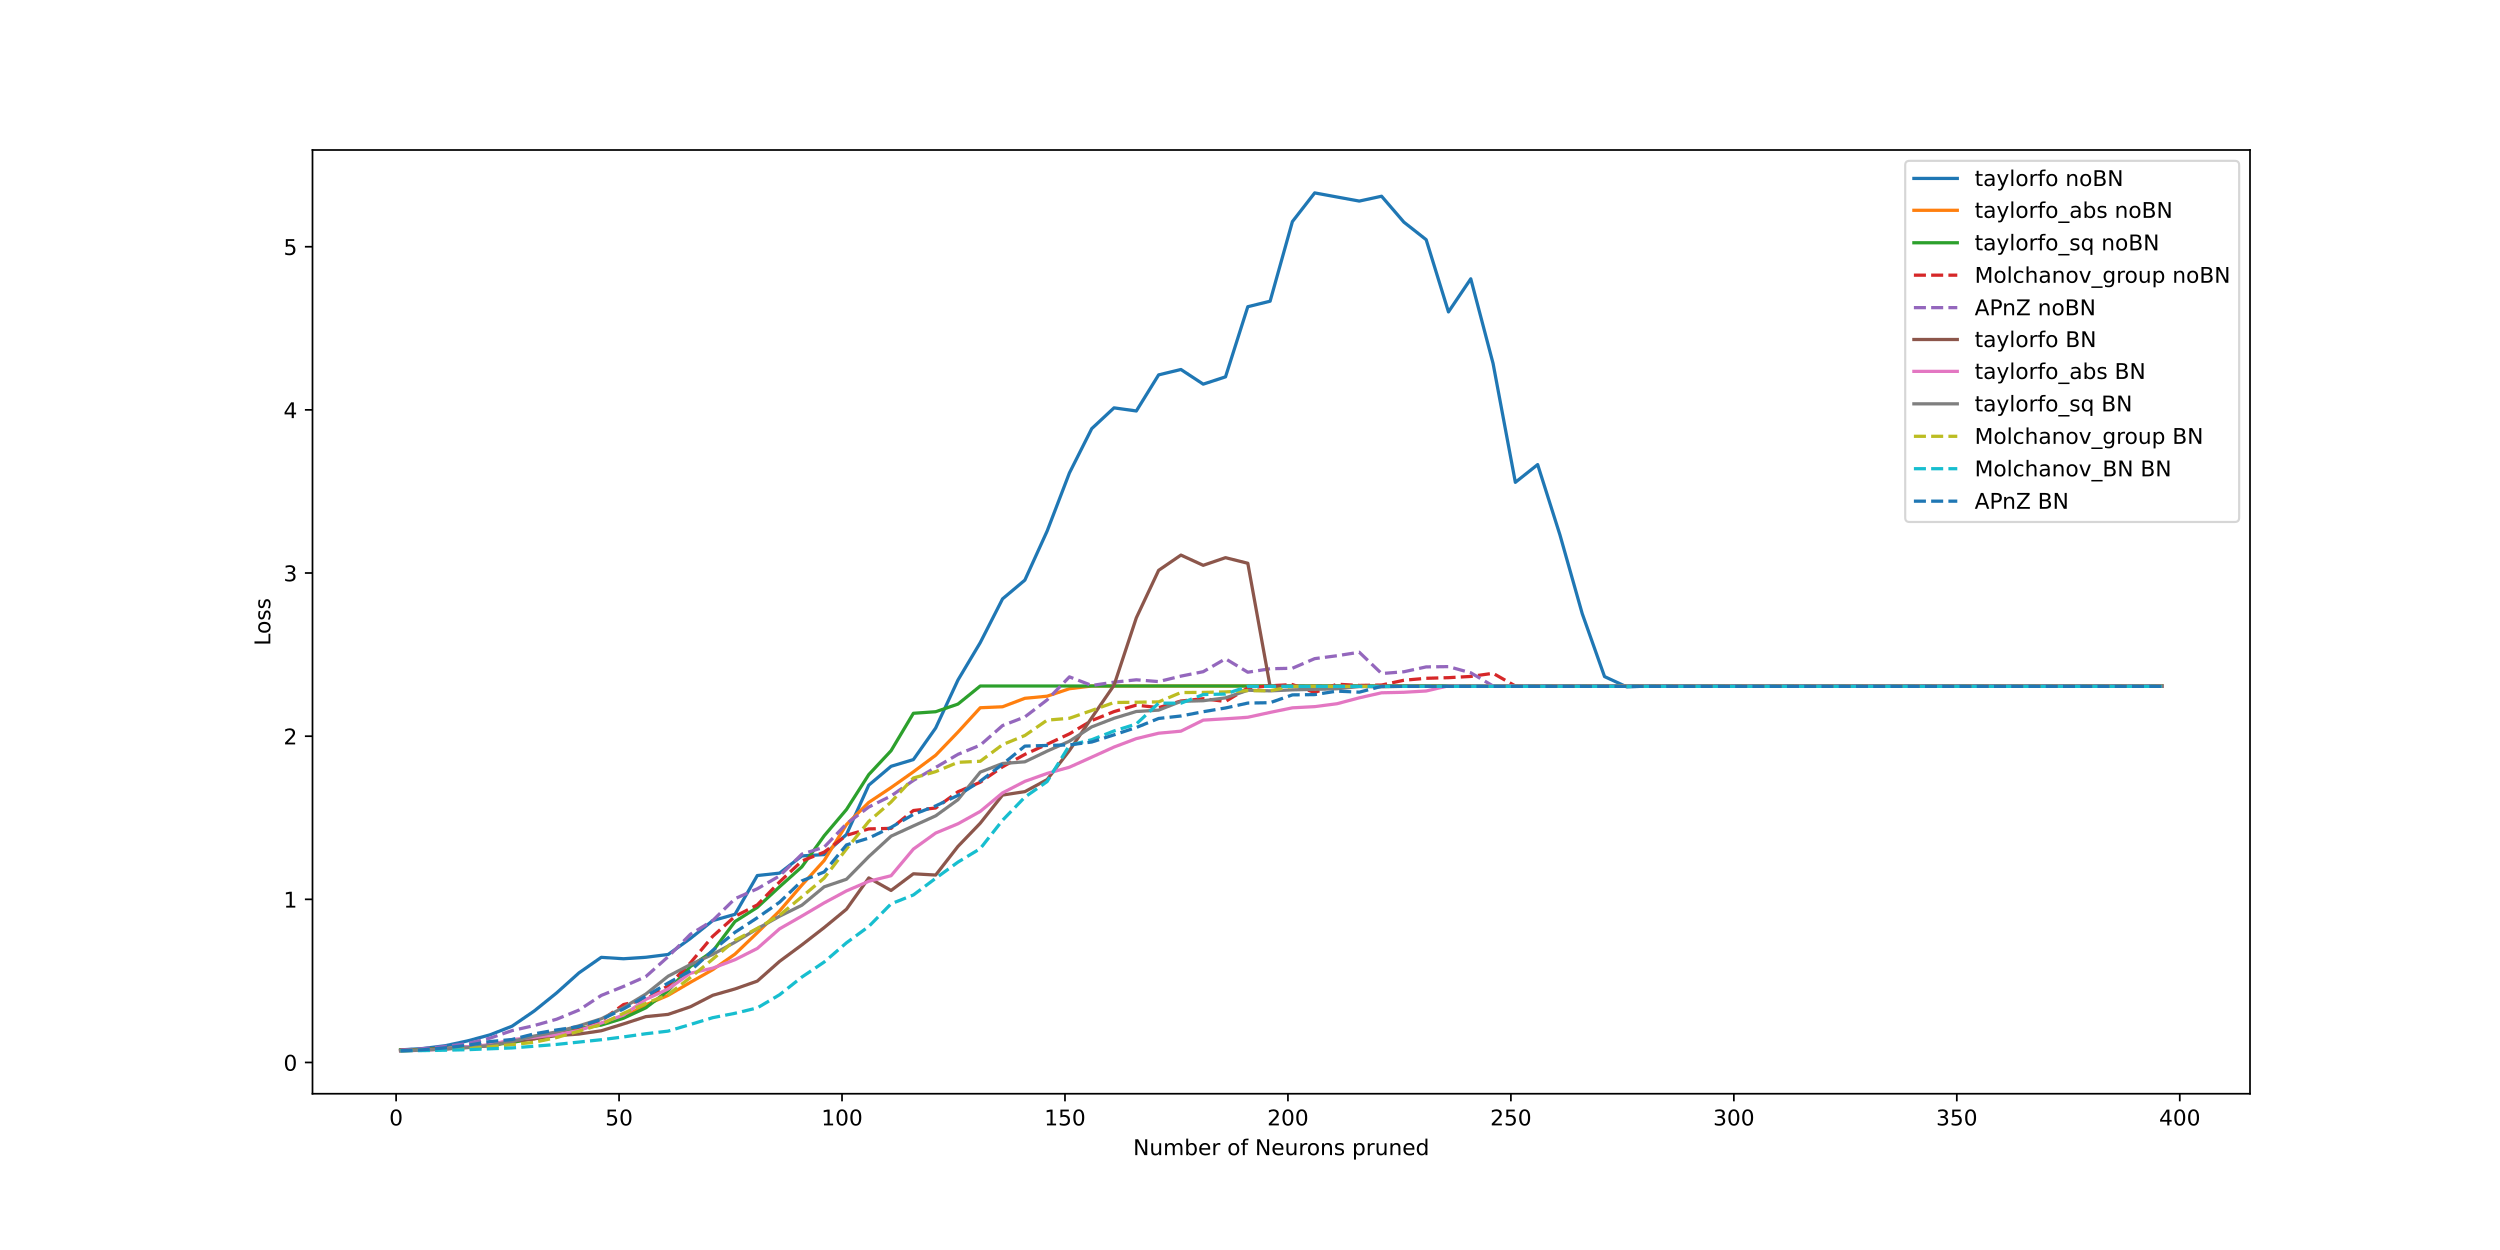 <?xml version="1.0" encoding="utf-8" standalone="no"?>
<!DOCTYPE svg PUBLIC "-//W3C//DTD SVG 1.1//EN"
  "http://www.w3.org/Graphics/SVG/1.1/DTD/svg11.dtd">
<!-- Created with matplotlib (https://matplotlib.org/) -->
<svg height="576pt" version="1.1" viewBox="0 0 1152 576" width="1152pt" xmlns="http://www.w3.org/2000/svg" xmlns:xlink="http://www.w3.org/1999/xlink">
 <defs>
  <style type="text/css">
*{stroke-linecap:butt;stroke-linejoin:round;}
  </style>
 </defs>
 <g id="figure_1">
  <g id="patch_1">
   <path d="M 0 576 
L 1152 576 
L 1152 0 
L 0 0 
z
" style="fill:#ffffff;"/>
  </g>
  <g id="axes_1">
   <g id="patch_2">
    <path d="M 144 504 
L 1036.8 504 
L 1036.8 69.12 
L 144 69.12 
z
" style="fill:#ffffff;"/>
   </g>
   <g id="matplotlib.axis_1">
    <g id="xtick_1">
     <g id="line2d_1">
      <defs>
       <path d="M 0 0 
L 0 3.5 
" id="m7d226bf435" style="stroke:#000000;stroke-width:0.8;"/>
      </defs>
      <g>
       <use style="stroke:#000000;stroke-width:0.8;" x="182.527" xlink:href="#m7d226bf435" y="504"/>
      </g>
     </g>
     <g id="text_1">
      <!-- 0 -->
      <defs>
       <path d="M 31.781 66.406 
Q 24.172 66.406 20.328 58.906 
Q 16.5 51.422 16.5 36.375 
Q 16.5 21.391 20.328 13.891 
Q 24.172 6.391 31.781 6.391 
Q 39.453 6.391 43.281 13.891 
Q 47.125 21.391 47.125 36.375 
Q 47.125 51.422 43.281 58.906 
Q 39.453 66.406 31.781 66.406 
z
M 31.781 74.219 
Q 44.047 74.219 50.516 64.516 
Q 56.984 54.828 56.984 36.375 
Q 56.984 17.969 50.516 8.266 
Q 44.047 -1.422 31.781 -1.422 
Q 19.531 -1.422 13.062 8.266 
Q 6.594 17.969 6.594 36.375 
Q 6.594 54.828 13.062 64.516 
Q 19.531 74.219 31.781 74.219 
z
" id="DejaVuSans-48"/>
      </defs>
      <g transform="translate(179.346 518.598)scale(0.1 -0.1)">
       <use xlink:href="#DejaVuSans-48"/>
      </g>
     </g>
    </g>
    <g id="xtick_2">
     <g id="line2d_2">
      <g>
       <use style="stroke:#000000;stroke-width:0.8;" x="285.266" xlink:href="#m7d226bf435" y="504"/>
      </g>
     </g>
     <g id="text_2">
      <!-- 50 -->
      <defs>
       <path d="M 10.797 72.906 
L 49.516 72.906 
L 49.516 64.594 
L 19.828 64.594 
L 19.828 46.734 
Q 21.969 47.469 24.109 47.828 
Q 26.266 48.188 28.422 48.188 
Q 40.625 48.188 47.75 41.5 
Q 54.891 34.812 54.891 23.391 
Q 54.891 11.625 47.562 5.094 
Q 40.234 -1.422 26.906 -1.422 
Q 22.312 -1.422 17.547 -0.641 
Q 12.797 0.141 7.719 1.703 
L 7.719 11.625 
Q 12.109 9.234 16.797 8.062 
Q 21.484 6.891 26.703 6.891 
Q 35.156 6.891 40.078 11.328 
Q 45.016 15.766 45.016 23.391 
Q 45.016 31 40.078 35.438 
Q 35.156 39.891 26.703 39.891 
Q 22.75 39.891 18.812 39.016 
Q 14.891 38.141 10.797 36.281 
z
" id="DejaVuSans-53"/>
      </defs>
      <g transform="translate(278.903 518.598)scale(0.1 -0.1)">
       <use xlink:href="#DejaVuSans-53"/>
       <use x="63.623" xlink:href="#DejaVuSans-48"/>
      </g>
     </g>
    </g>
    <g id="xtick_3">
     <g id="line2d_3">
      <g>
       <use style="stroke:#000000;stroke-width:0.8;" x="388.005" xlink:href="#m7d226bf435" y="504"/>
      </g>
     </g>
     <g id="text_3">
      <!-- 100 -->
      <defs>
       <path d="M 12.406 8.297 
L 28.516 8.297 
L 28.516 63.922 
L 10.984 60.406 
L 10.984 69.391 
L 28.422 72.906 
L 38.281 72.906 
L 38.281 8.297 
L 54.391 8.297 
L 54.391 0 
L 12.406 0 
z
" id="DejaVuSans-49"/>
      </defs>
      <g transform="translate(378.461 518.598)scale(0.1 -0.1)">
       <use xlink:href="#DejaVuSans-49"/>
       <use x="63.623" xlink:href="#DejaVuSans-48"/>
       <use x="127.246" xlink:href="#DejaVuSans-48"/>
      </g>
     </g>
    </g>
    <g id="xtick_4">
     <g id="line2d_4">
      <g>
       <use style="stroke:#000000;stroke-width:0.8;" x="490.743" xlink:href="#m7d226bf435" y="504"/>
      </g>
     </g>
     <g id="text_4">
      <!-- 150 -->
      <g transform="translate(481.2 518.598)scale(0.1 -0.1)">
       <use xlink:href="#DejaVuSans-49"/>
       <use x="63.623" xlink:href="#DejaVuSans-53"/>
       <use x="127.246" xlink:href="#DejaVuSans-48"/>
      </g>
     </g>
    </g>
    <g id="xtick_5">
     <g id="line2d_5">
      <g>
       <use style="stroke:#000000;stroke-width:0.8;" x="593.482" xlink:href="#m7d226bf435" y="504"/>
      </g>
     </g>
     <g id="text_5">
      <!-- 200 -->
      <defs>
       <path d="M 19.188 8.297 
L 53.609 8.297 
L 53.609 0 
L 7.328 0 
L 7.328 8.297 
Q 12.938 14.109 22.625 23.891 
Q 32.328 33.688 34.812 36.531 
Q 39.547 41.844 41.422 45.531 
Q 43.312 49.219 43.312 52.781 
Q 43.312 58.594 39.234 62.25 
Q 35.156 65.922 28.609 65.922 
Q 23.969 65.922 18.812 64.312 
Q 13.672 62.703 7.812 59.422 
L 7.812 69.391 
Q 13.766 71.781 18.938 73 
Q 24.125 74.219 28.422 74.219 
Q 39.75 74.219 46.484 68.547 
Q 53.219 62.891 53.219 53.422 
Q 53.219 48.922 51.531 44.891 
Q 49.859 40.875 45.406 35.406 
Q 44.188 33.984 37.641 27.219 
Q 31.109 20.453 19.188 8.297 
z
" id="DejaVuSans-50"/>
      </defs>
      <g transform="translate(583.938 518.598)scale(0.1 -0.1)">
       <use xlink:href="#DejaVuSans-50"/>
       <use x="63.623" xlink:href="#DejaVuSans-48"/>
       <use x="127.246" xlink:href="#DejaVuSans-48"/>
      </g>
     </g>
    </g>
    <g id="xtick_6">
     <g id="line2d_6">
      <g>
       <use style="stroke:#000000;stroke-width:0.8;" x="696.221" xlink:href="#m7d226bf435" y="504"/>
      </g>
     </g>
     <g id="text_6">
      <!-- 250 -->
      <g transform="translate(686.677 518.598)scale(0.1 -0.1)">
       <use xlink:href="#DejaVuSans-50"/>
       <use x="63.623" xlink:href="#DejaVuSans-53"/>
       <use x="127.246" xlink:href="#DejaVuSans-48"/>
      </g>
     </g>
    </g>
    <g id="xtick_7">
     <g id="line2d_7">
      <g>
       <use style="stroke:#000000;stroke-width:0.8;" x="798.96" xlink:href="#m7d226bf435" y="504"/>
      </g>
     </g>
     <g id="text_7">
      <!-- 300 -->
      <defs>
       <path d="M 40.578 39.312 
Q 47.656 37.797 51.625 33 
Q 55.609 28.219 55.609 21.188 
Q 55.609 10.406 48.188 4.484 
Q 40.766 -1.422 27.094 -1.422 
Q 22.516 -1.422 17.656 -0.516 
Q 12.797 0.391 7.625 2.203 
L 7.625 11.719 
Q 11.719 9.328 16.594 8.109 
Q 21.484 6.891 26.812 6.891 
Q 36.078 6.891 40.938 10.547 
Q 45.797 14.203 45.797 21.188 
Q 45.797 27.641 41.281 31.266 
Q 36.766 34.906 28.719 34.906 
L 20.219 34.906 
L 20.219 43.016 
L 29.109 43.016 
Q 36.375 43.016 40.234 45.922 
Q 44.094 48.828 44.094 54.297 
Q 44.094 59.906 40.109 62.906 
Q 36.141 65.922 28.719 65.922 
Q 24.656 65.922 20.016 65.031 
Q 15.375 64.156 9.812 62.312 
L 9.812 71.094 
Q 15.438 72.656 20.344 73.438 
Q 25.25 74.219 29.594 74.219 
Q 40.828 74.219 47.359 69.109 
Q 53.906 64.016 53.906 55.328 
Q 53.906 49.266 50.438 45.094 
Q 46.969 40.922 40.578 39.312 
z
" id="DejaVuSans-51"/>
      </defs>
      <g transform="translate(789.416 518.598)scale(0.1 -0.1)">
       <use xlink:href="#DejaVuSans-51"/>
       <use x="63.623" xlink:href="#DejaVuSans-48"/>
       <use x="127.246" xlink:href="#DejaVuSans-48"/>
      </g>
     </g>
    </g>
    <g id="xtick_8">
     <g id="line2d_8">
      <g>
       <use style="stroke:#000000;stroke-width:0.8;" x="901.699" xlink:href="#m7d226bf435" y="504"/>
      </g>
     </g>
     <g id="text_8">
      <!-- 350 -->
      <g transform="translate(892.155 518.598)scale(0.1 -0.1)">
       <use xlink:href="#DejaVuSans-51"/>
       <use x="63.623" xlink:href="#DejaVuSans-53"/>
       <use x="127.246" xlink:href="#DejaVuSans-48"/>
      </g>
     </g>
    </g>
    <g id="xtick_9">
     <g id="line2d_9">
      <g>
       <use style="stroke:#000000;stroke-width:0.8;" x="1004.437" xlink:href="#m7d226bf435" y="504"/>
      </g>
     </g>
     <g id="text_9">
      <!-- 400 -->
      <defs>
       <path d="M 37.797 64.312 
L 12.891 25.391 
L 37.797 25.391 
z
M 35.203 72.906 
L 47.609 72.906 
L 47.609 25.391 
L 58.016 25.391 
L 58.016 17.188 
L 47.609 17.188 
L 47.609 0 
L 37.797 0 
L 37.797 17.188 
L 4.891 17.188 
L 4.891 26.703 
z
" id="DejaVuSans-52"/>
      </defs>
      <g transform="translate(994.894 518.598)scale(0.1 -0.1)">
       <use xlink:href="#DejaVuSans-52"/>
       <use x="63.623" xlink:href="#DejaVuSans-48"/>
       <use x="127.246" xlink:href="#DejaVuSans-48"/>
      </g>
     </g>
    </g>
    <g id="text_10">
     <!-- Number of Neurons pruned -->
     <defs>
      <path d="M 9.812 72.906 
L 23.094 72.906 
L 55.422 11.922 
L 55.422 72.906 
L 64.984 72.906 
L 64.984 0 
L 51.703 0 
L 19.391 60.984 
L 19.391 0 
L 9.812 0 
z
" id="DejaVuSans-78"/>
      <path d="M 8.5 21.578 
L 8.5 54.688 
L 17.484 54.688 
L 17.484 21.922 
Q 17.484 14.156 20.5 10.266 
Q 23.531 6.391 29.594 6.391 
Q 36.859 6.391 41.078 11.031 
Q 45.312 15.672 45.312 23.688 
L 45.312 54.688 
L 54.297 54.688 
L 54.297 0 
L 45.312 0 
L 45.312 8.406 
Q 42.047 3.422 37.719 1 
Q 33.406 -1.422 27.688 -1.422 
Q 18.266 -1.422 13.375 4.438 
Q 8.5 10.297 8.5 21.578 
z
M 31.109 56 
z
" id="DejaVuSans-117"/>
      <path d="M 52 44.188 
Q 55.375 50.25 60.062 53.125 
Q 64.75 56 71.094 56 
Q 79.641 56 84.281 50.016 
Q 88.922 44.047 88.922 33.016 
L 88.922 0 
L 79.891 0 
L 79.891 32.719 
Q 79.891 40.578 77.094 44.375 
Q 74.312 48.188 68.609 48.188 
Q 61.625 48.188 57.562 43.547 
Q 53.516 38.922 53.516 30.906 
L 53.516 0 
L 44.484 0 
L 44.484 32.719 
Q 44.484 40.625 41.703 44.406 
Q 38.922 48.188 33.109 48.188 
Q 26.219 48.188 22.156 43.531 
Q 18.109 38.875 18.109 30.906 
L 18.109 0 
L 9.078 0 
L 9.078 54.688 
L 18.109 54.688 
L 18.109 46.188 
Q 21.188 51.219 25.484 53.609 
Q 29.781 56 35.688 56 
Q 41.656 56 45.828 52.969 
Q 50 49.953 52 44.188 
z
" id="DejaVuSans-109"/>
      <path d="M 48.688 27.297 
Q 48.688 37.203 44.609 42.844 
Q 40.531 48.484 33.406 48.484 
Q 26.266 48.484 22.188 42.844 
Q 18.109 37.203 18.109 27.297 
Q 18.109 17.391 22.188 11.75 
Q 26.266 6.109 33.406 6.109 
Q 40.531 6.109 44.609 11.75 
Q 48.688 17.391 48.688 27.297 
z
M 18.109 46.391 
Q 20.953 51.266 25.266 53.625 
Q 29.594 56 35.594 56 
Q 45.562 56 51.781 48.094 
Q 58.016 40.188 58.016 27.297 
Q 58.016 14.406 51.781 6.484 
Q 45.562 -1.422 35.594 -1.422 
Q 29.594 -1.422 25.266 0.953 
Q 20.953 3.328 18.109 8.203 
L 18.109 0 
L 9.078 0 
L 9.078 75.984 
L 18.109 75.984 
z
" id="DejaVuSans-98"/>
      <path d="M 56.203 29.594 
L 56.203 25.203 
L 14.891 25.203 
Q 15.484 15.922 20.484 11.062 
Q 25.484 6.203 34.422 6.203 
Q 39.594 6.203 44.453 7.469 
Q 49.312 8.734 54.109 11.281 
L 54.109 2.781 
Q 49.266 0.734 44.188 -0.344 
Q 39.109 -1.422 33.891 -1.422 
Q 20.797 -1.422 13.156 6.188 
Q 5.516 13.812 5.516 26.812 
Q 5.516 40.234 12.766 48.109 
Q 20.016 56 32.328 56 
Q 43.359 56 49.781 48.891 
Q 56.203 41.797 56.203 29.594 
z
M 47.219 32.234 
Q 47.125 39.594 43.094 43.984 
Q 39.062 48.391 32.422 48.391 
Q 24.906 48.391 20.391 44.141 
Q 15.875 39.891 15.188 32.172 
z
" id="DejaVuSans-101"/>
      <path d="M 41.109 46.297 
Q 39.594 47.172 37.812 47.578 
Q 36.031 48 33.891 48 
Q 26.266 48 22.188 43.047 
Q 18.109 38.094 18.109 28.812 
L 18.109 0 
L 9.078 0 
L 9.078 54.688 
L 18.109 54.688 
L 18.109 46.188 
Q 20.953 51.172 25.484 53.578 
Q 30.031 56 36.531 56 
Q 37.453 56 38.578 55.875 
Q 39.703 55.766 41.062 55.516 
z
" id="DejaVuSans-114"/>
      <path id="DejaVuSans-32"/>
      <path d="M 30.609 48.391 
Q 23.391 48.391 19.188 42.75 
Q 14.984 37.109 14.984 27.297 
Q 14.984 17.484 19.156 11.844 
Q 23.344 6.203 30.609 6.203 
Q 37.797 6.203 41.984 11.859 
Q 46.188 17.531 46.188 27.297 
Q 46.188 37.016 41.984 42.703 
Q 37.797 48.391 30.609 48.391 
z
M 30.609 56 
Q 42.328 56 49.016 48.375 
Q 55.719 40.766 55.719 27.297 
Q 55.719 13.875 49.016 6.219 
Q 42.328 -1.422 30.609 -1.422 
Q 18.844 -1.422 12.172 6.219 
Q 5.516 13.875 5.516 27.297 
Q 5.516 40.766 12.172 48.375 
Q 18.844 56 30.609 56 
z
" id="DejaVuSans-111"/>
      <path d="M 37.109 75.984 
L 37.109 68.5 
L 28.516 68.5 
Q 23.688 68.5 21.797 66.547 
Q 19.922 64.594 19.922 59.516 
L 19.922 54.688 
L 34.719 54.688 
L 34.719 47.703 
L 19.922 47.703 
L 19.922 0 
L 10.891 0 
L 10.891 47.703 
L 2.297 47.703 
L 2.297 54.688 
L 10.891 54.688 
L 10.891 58.5 
Q 10.891 67.625 15.141 71.797 
Q 19.391 75.984 28.609 75.984 
z
" id="DejaVuSans-102"/>
      <path d="M 54.891 33.016 
L 54.891 0 
L 45.906 0 
L 45.906 32.719 
Q 45.906 40.484 42.875 44.328 
Q 39.844 48.188 33.797 48.188 
Q 26.516 48.188 22.312 43.547 
Q 18.109 38.922 18.109 30.906 
L 18.109 0 
L 9.078 0 
L 9.078 54.688 
L 18.109 54.688 
L 18.109 46.188 
Q 21.344 51.125 25.703 53.562 
Q 30.078 56 35.797 56 
Q 45.219 56 50.047 50.172 
Q 54.891 44.344 54.891 33.016 
z
" id="DejaVuSans-110"/>
      <path d="M 44.281 53.078 
L 44.281 44.578 
Q 40.484 46.531 36.375 47.5 
Q 32.281 48.484 27.875 48.484 
Q 21.188 48.484 17.844 46.438 
Q 14.5 44.391 14.5 40.281 
Q 14.5 37.156 16.891 35.375 
Q 19.281 33.594 26.516 31.984 
L 29.594 31.297 
Q 39.156 29.25 43.188 25.516 
Q 47.219 21.781 47.219 15.094 
Q 47.219 7.469 41.188 3.016 
Q 35.156 -1.422 24.609 -1.422 
Q 20.219 -1.422 15.453 -0.562 
Q 10.688 0.297 5.422 2 
L 5.422 11.281 
Q 10.406 8.688 15.234 7.391 
Q 20.062 6.109 24.812 6.109 
Q 31.156 6.109 34.562 8.281 
Q 37.984 10.453 37.984 14.406 
Q 37.984 18.062 35.516 20.016 
Q 33.062 21.969 24.703 23.781 
L 21.578 24.516 
Q 13.234 26.266 9.516 29.906 
Q 5.812 33.547 5.812 39.891 
Q 5.812 47.609 11.281 51.797 
Q 16.75 56 26.812 56 
Q 31.781 56 36.172 55.266 
Q 40.578 54.547 44.281 53.078 
z
" id="DejaVuSans-115"/>
      <path d="M 18.109 8.203 
L 18.109 -20.797 
L 9.078 -20.797 
L 9.078 54.688 
L 18.109 54.688 
L 18.109 46.391 
Q 20.953 51.266 25.266 53.625 
Q 29.594 56 35.594 56 
Q 45.562 56 51.781 48.094 
Q 58.016 40.188 58.016 27.297 
Q 58.016 14.406 51.781 6.484 
Q 45.562 -1.422 35.594 -1.422 
Q 29.594 -1.422 25.266 0.953 
Q 20.953 3.328 18.109 8.203 
z
M 48.688 27.297 
Q 48.688 37.203 44.609 42.844 
Q 40.531 48.484 33.406 48.484 
Q 26.266 48.484 22.188 42.844 
Q 18.109 37.203 18.109 27.297 
Q 18.109 17.391 22.188 11.75 
Q 26.266 6.109 33.406 6.109 
Q 40.531 6.109 44.609 11.75 
Q 48.688 17.391 48.688 27.297 
z
" id="DejaVuSans-112"/>
      <path d="M 45.406 46.391 
L 45.406 75.984 
L 54.391 75.984 
L 54.391 0 
L 45.406 0 
L 45.406 8.203 
Q 42.578 3.328 38.25 0.953 
Q 33.938 -1.422 27.875 -1.422 
Q 17.969 -1.422 11.734 6.484 
Q 5.516 14.406 5.516 27.297 
Q 5.516 40.188 11.734 48.094 
Q 17.969 56 27.875 56 
Q 33.938 56 38.25 53.625 
Q 42.578 51.266 45.406 46.391 
z
M 14.797 27.297 
Q 14.797 17.391 18.875 11.75 
Q 22.953 6.109 30.078 6.109 
Q 37.203 6.109 41.297 11.75 
Q 45.406 17.391 45.406 27.297 
Q 45.406 37.203 41.297 42.844 
Q 37.203 48.484 30.078 48.484 
Q 22.953 48.484 18.875 42.844 
Q 14.797 37.203 14.797 27.297 
z
" id="DejaVuSans-100"/>
     </defs>
     <g transform="translate(522.148 532.277)scale(0.1 -0.1)">
      <use xlink:href="#DejaVuSans-78"/>
      <use x="74.805" xlink:href="#DejaVuSans-117"/>
      <use x="138.184" xlink:href="#DejaVuSans-109"/>
      <use x="235.596" xlink:href="#DejaVuSans-98"/>
      <use x="299.072" xlink:href="#DejaVuSans-101"/>
      <use x="360.596" xlink:href="#DejaVuSans-114"/>
      <use x="401.709" xlink:href="#DejaVuSans-32"/>
      <use x="433.496" xlink:href="#DejaVuSans-111"/>
      <use x="494.678" xlink:href="#DejaVuSans-102"/>
      <use x="529.883" xlink:href="#DejaVuSans-32"/>
      <use x="561.67" xlink:href="#DejaVuSans-78"/>
      <use x="636.475" xlink:href="#DejaVuSans-101"/>
      <use x="697.998" xlink:href="#DejaVuSans-117"/>
      <use x="761.377" xlink:href="#DejaVuSans-114"/>
      <use x="800.24" xlink:href="#DejaVuSans-111"/>
      <use x="861.422" xlink:href="#DejaVuSans-110"/>
      <use x="924.801" xlink:href="#DejaVuSans-115"/>
      <use x="976.9" xlink:href="#DejaVuSans-32"/>
      <use x="1008.688" xlink:href="#DejaVuSans-112"/>
      <use x="1072.164" xlink:href="#DejaVuSans-114"/>
      <use x="1113.277" xlink:href="#DejaVuSans-117"/>
      <use x="1176.656" xlink:href="#DejaVuSans-110"/>
      <use x="1240.035" xlink:href="#DejaVuSans-101"/>
      <use x="1301.559" xlink:href="#DejaVuSans-100"/>
     </g>
    </g>
   </g>
   <g id="matplotlib.axis_2">
    <g id="ytick_1">
     <g id="line2d_10">
      <defs>
       <path d="M 0 0 
L -3.5 0 
" id="m22651c3fd7" style="stroke:#000000;stroke-width:0.8;"/>
      </defs>
      <g>
       <use style="stroke:#000000;stroke-width:0.8;" x="144" xlink:href="#m22651c3fd7" y="489.591"/>
      </g>
     </g>
     <g id="text_11">
      <!-- 0 -->
      <g transform="translate(130.637 493.39)scale(0.1 -0.1)">
       <use xlink:href="#DejaVuSans-48"/>
      </g>
     </g>
    </g>
    <g id="ytick_2">
     <g id="line2d_11">
      <g>
       <use style="stroke:#000000;stroke-width:0.8;" x="144" xlink:href="#m22651c3fd7" y="414.411"/>
      </g>
     </g>
     <g id="text_12">
      <!-- 1 -->
      <g transform="translate(130.637 418.211)scale(0.1 -0.1)">
       <use xlink:href="#DejaVuSans-49"/>
      </g>
     </g>
    </g>
    <g id="ytick_3">
     <g id="line2d_12">
      <g>
       <use style="stroke:#000000;stroke-width:0.8;" x="144" xlink:href="#m22651c3fd7" y="339.231"/>
      </g>
     </g>
     <g id="text_13">
      <!-- 2 -->
      <g transform="translate(130.637 343.031)scale(0.1 -0.1)">
       <use xlink:href="#DejaVuSans-50"/>
      </g>
     </g>
    </g>
    <g id="ytick_4">
     <g id="line2d_13">
      <g>
       <use style="stroke:#000000;stroke-width:0.8;" x="144" xlink:href="#m22651c3fd7" y="264.052"/>
      </g>
     </g>
     <g id="text_14">
      <!-- 3 -->
      <g transform="translate(130.637 267.851)scale(0.1 -0.1)">
       <use xlink:href="#DejaVuSans-51"/>
      </g>
     </g>
    </g>
    <g id="ytick_5">
     <g id="line2d_14">
      <g>
       <use style="stroke:#000000;stroke-width:0.8;" x="144" xlink:href="#m22651c3fd7" y="188.872"/>
      </g>
     </g>
     <g id="text_15">
      <!-- 4 -->
      <g transform="translate(130.637 192.671)scale(0.1 -0.1)">
       <use xlink:href="#DejaVuSans-52"/>
      </g>
     </g>
    </g>
    <g id="ytick_6">
     <g id="line2d_15">
      <g>
       <use style="stroke:#000000;stroke-width:0.8;" x="144" xlink:href="#m22651c3fd7" y="113.692"/>
      </g>
     </g>
     <g id="text_16">
      <!-- 5 -->
      <g transform="translate(130.637 117.491)scale(0.1 -0.1)">
       <use xlink:href="#DejaVuSans-53"/>
      </g>
     </g>
    </g>
    <g id="text_17">
     <!-- Loss -->
     <defs>
      <path d="M 9.812 72.906 
L 19.672 72.906 
L 19.672 8.297 
L 55.172 8.297 
L 55.172 0 
L 9.812 0 
z
" id="DejaVuSans-76"/>
     </defs>
     <g transform="translate(124.558 297.527)rotate(-90)scale(0.1 -0.1)">
      <use xlink:href="#DejaVuSans-76"/>
      <use x="53.963" xlink:href="#DejaVuSans-111"/>
      <use x="115.145" xlink:href="#DejaVuSans-115"/>
      <use x="167.244" xlink:href="#DejaVuSans-115"/>
     </g>
    </g>
   </g>
   <g id="line2d_16">
    <path clip-path="url(#pca5cebe38b)" d="M 184.582 483.788 
L 194.856 483.163 
L 205.13 481.865 
L 215.403 479.653 
L 225.677 476.888 
L 235.951 472.869 
L 246.225 465.819 
L 256.499 457.528 
L 266.773 448.31 
L 277.047 441.145 
L 287.321 441.791 
L 297.594 441.113 
L 307.868 439.829 
L 318.142 432.445 
L 328.416 424.223 
L 338.69 421.307 
L 348.964 403.45 
L 359.238 402.329 
L 369.512 394.403 
L 379.786 393.798 
L 390.059 384.518 
L 400.333 361.792 
L 410.607 353.112 
L 420.881 350.021 
L 431.155 335.467 
L 441.429 313.354 
L 451.703 296.12 
L 461.977 275.957 
L 472.25 267.317 
L 482.524 244.698 
L 492.798 217.925 
L 503.072 197.51 
L 513.346 187.939 
L 523.62 189.376 
L 533.894 172.743 
L 544.168 170.263 
L 554.441 177.016 
L 564.715 173.647 
L 574.989 141.331 
L 585.263 138.793 
L 595.537 102.108 
L 605.811 88.887 
L 616.085 90.778 
L 626.359 92.656 
L 636.632 90.421 
L 646.906 102.363 
L 657.18 110.452 
L 667.454 143.722 
L 677.728 128.483 
L 688.002 167.459 
L 698.276 222.253 
L 708.55 214.082 
L 718.823 246.486 
L 729.097 282.79 
L 739.371 311.766 
L 749.645 316.533 
L 759.919 316.107 
L 770.193 316.107 
L 780.467 316.107 
L 790.741 316.107 
L 801.014 316.107 
L 811.288 316.107 
L 821.562 316.107 
L 831.836 316.107 
L 842.11 316.107 
L 852.384 316.107 
L 862.658 316.107 
L 872.932 316.107 
L 883.206 316.107 
L 893.479 316.107 
L 903.753 316.107 
L 914.027 316.107 
L 924.301 316.107 
L 934.575 316.107 
L 944.849 316.107 
L 955.123 316.107 
L 965.397 316.107 
L 975.67 316.107 
L 985.944 316.107 
L 996.218 316.107 
" style="fill:none;stroke:#1f77b4;stroke-linecap:square;stroke-width:1.5;"/>
   </g>
   <g id="line2d_17">
    <path clip-path="url(#pca5cebe38b)" d="M 184.582 483.924 
L 194.856 483.67 
L 205.13 483.304 
L 215.403 482.587 
L 225.677 481.746 
L 235.951 480.002 
L 246.225 478.67 
L 256.499 475.749 
L 266.773 474.349 
L 277.047 471.512 
L 287.321 468.684 
L 297.594 463.008 
L 307.868 458.661 
L 318.142 452.644 
L 328.416 446.832 
L 338.69 439.652 
L 348.964 429.799 
L 359.238 419.73 
L 369.512 407.84 
L 379.786 396.513 
L 390.059 379.946 
L 400.333 369.74 
L 410.607 362.916 
L 420.881 355.654 
L 431.155 348.018 
L 441.429 337.345 
L 451.703 326.131 
L 461.977 325.68 
L 472.25 321.778 
L 482.524 320.806 
L 492.798 317.361 
L 503.072 316.107 
L 513.346 316.107 
L 523.62 316.107 
L 533.894 316.107 
L 544.168 316.107 
L 554.441 316.107 
L 564.715 316.107 
L 574.989 316.107 
L 585.263 316.107 
L 595.537 316.107 
L 605.811 316.107 
L 616.085 316.107 
L 626.359 316.107 
L 636.632 316.107 
L 646.906 316.107 
L 657.18 316.107 
L 667.454 316.107 
L 677.728 316.107 
L 688.002 316.107 
L 698.276 316.107 
L 708.55 316.107 
L 718.823 316.107 
L 729.097 316.107 
L 739.371 316.107 
L 749.645 316.107 
L 759.919 316.107 
L 770.193 316.107 
L 780.467 316.107 
L 790.741 316.107 
L 801.014 316.107 
L 811.288 316.107 
L 821.562 316.107 
L 831.836 316.107 
L 842.11 316.107 
L 852.384 316.107 
L 862.658 316.107 
L 872.932 316.107 
L 883.206 316.107 
L 893.479 316.107 
L 903.753 316.107 
L 914.027 316.107 
L 924.301 316.107 
L 934.575 316.107 
L 944.849 316.107 
L 955.123 316.107 
L 965.397 316.107 
L 975.67 316.107 
L 985.944 316.107 
L 996.218 316.107 
" style="fill:none;stroke:#ff7f0e;stroke-linecap:square;stroke-width:1.5;"/>
   </g>
   <g id="line2d_18">
    <path clip-path="url(#pca5cebe38b)" d="M 184.582 483.884 
L 194.856 483.623 
L 205.13 483.219 
L 215.403 482.524 
L 225.677 481.592 
L 235.951 480.42 
L 246.225 478.3 
L 256.499 476.828 
L 266.773 473.987 
L 277.047 472.367 
L 287.321 469.193 
L 297.594 464.394 
L 307.868 456.518 
L 318.142 445.35 
L 328.416 438.369 
L 338.69 424.642 
L 348.964 418.115 
L 359.238 408.617 
L 369.512 399.424 
L 379.786 385.131 
L 390.059 373.02 
L 400.333 356.929 
L 410.607 345.923 
L 420.881 328.683 
L 431.155 327.96 
L 441.429 324.434 
L 451.703 316.107 
L 461.977 316.107 
L 472.25 316.107 
L 482.524 316.107 
L 492.798 316.107 
L 503.072 316.107 
L 513.346 316.107 
L 523.62 316.107 
L 533.894 316.107 
L 544.168 316.107 
L 554.441 316.107 
L 564.715 316.107 
L 574.989 316.107 
L 585.263 316.107 
L 595.537 316.107 
L 605.811 316.107 
L 616.085 316.107 
L 626.359 316.107 
L 636.632 316.107 
L 646.906 316.107 
L 657.18 316.107 
L 667.454 316.107 
L 677.728 316.107 
L 688.002 316.107 
L 698.276 316.107 
L 708.55 316.107 
L 718.823 316.107 
L 729.097 316.107 
L 739.371 316.107 
L 749.645 316.107 
L 759.919 316.107 
L 770.193 316.107 
L 780.467 316.107 
L 790.741 316.107 
L 801.014 316.107 
L 811.288 316.107 
L 821.562 316.107 
L 831.836 316.107 
L 842.11 316.107 
L 852.384 316.107 
L 862.658 316.107 
L 872.932 316.107 
L 883.206 316.107 
L 893.479 316.107 
L 903.753 316.107 
L 914.027 316.107 
L 924.301 316.107 
L 934.575 316.107 
L 944.849 316.107 
L 955.123 316.107 
L 965.397 316.107 
L 975.67 316.107 
L 985.944 316.107 
L 996.218 316.107 
" style="fill:none;stroke:#2ca02c;stroke-linecap:square;stroke-width:1.5;"/>
   </g>
   <g id="line2d_19">
    <path clip-path="url(#pca5cebe38b)" d="M 184.582 483.924 
L 194.856 483.568 
L 205.13 482.976 
L 215.403 482.143 
L 225.677 480.958 
L 235.951 479.568 
L 246.225 478.789 
L 256.499 476.774 
L 266.773 474.569 
L 277.047 470.326 
L 287.321 462.892 
L 297.594 460.525 
L 307.868 454.227 
L 318.142 443.677 
L 328.416 431.459 
L 338.69 422.25 
L 348.964 416.974 
L 359.238 406.378 
L 369.512 396.738 
L 379.786 392.655 
L 390.059 384.895 
L 400.333 381.957 
L 410.607 381.711 
L 420.881 373.491 
L 431.155 372.321 
L 441.429 364.847 
L 451.703 360.446 
L 461.977 353.336 
L 472.25 347.623 
L 482.524 342.936 
L 492.798 338.156 
L 503.072 332.028 
L 513.346 327.9 
L 523.62 324.922 
L 533.894 326.08 
L 544.168 323.035 
L 554.441 321.959 
L 564.715 323.236 
L 574.989 317.025 
L 585.263 316.017 
L 595.537 315.436 
L 605.811 319.117 
L 616.085 315.28 
L 626.359 315.845 
L 636.632 315.668 
L 646.906 313.46 
L 657.18 312.557 
L 667.454 312.271 
L 677.728 311.705 
L 688.002 310.253 
L 698.276 316.107 
L 708.55 316.107 
L 718.823 316.107 
L 729.097 316.107 
L 739.371 316.107 
L 749.645 316.107 
L 759.919 316.107 
L 770.193 316.107 
L 780.467 316.107 
L 790.741 316.107 
L 801.014 316.107 
L 811.288 316.107 
L 821.562 316.107 
L 831.836 316.107 
L 842.11 316.107 
L 852.384 316.107 
L 862.658 316.107 
L 872.932 316.107 
L 883.206 316.107 
L 893.479 316.107 
L 903.753 316.107 
L 914.027 316.107 
L 924.301 316.107 
L 934.575 316.107 
L 944.849 316.107 
L 955.123 316.107 
L 965.397 316.107 
L 975.67 316.107 
L 985.944 316.107 
L 996.218 316.107 
" style="fill:none;stroke:#d62728;stroke-dasharray:5.55,2.4;stroke-dashoffset:0;stroke-width:1.5;"/>
   </g>
   <g id="line2d_20">
    <path clip-path="url(#pca5cebe38b)" d="M 184.582 483.895 
L 194.856 483.224 
L 205.13 482.215 
L 215.403 480.899 
L 225.677 478.408 
L 235.951 474.909 
L 246.225 472.559 
L 256.499 469.66 
L 266.773 465.437 
L 277.047 458.698 
L 287.321 454.553 
L 297.594 450.009 
L 307.868 440.851 
L 318.142 430.515 
L 328.416 424.19 
L 338.69 414.097 
L 348.964 409.556 
L 359.238 403.618 
L 369.512 393.58 
L 379.786 390.351 
L 390.059 379.594 
L 400.333 371.876 
L 410.607 366.769 
L 420.881 359.624 
L 431.155 353.63 
L 441.429 347.598 
L 451.703 343.359 
L 461.977 334.341 
L 472.25 330.37 
L 482.524 322.5 
L 492.798 311.9 
L 503.072 315.858 
L 513.346 314.344 
L 523.62 313.256 
L 533.894 314.077 
L 544.168 311.562 
L 554.441 309.513 
L 564.715 303.561 
L 574.989 309.762 
L 585.263 308.161 
L 595.537 307.929 
L 605.811 303.502 
L 616.085 302.167 
L 626.359 300.552 
L 636.632 310.368 
L 646.906 309.549 
L 657.18 307.309 
L 667.454 307.175 
L 677.728 310.02 
L 688.002 316.107 
L 698.276 316.107 
L 708.55 316.107 
L 718.823 316.107 
L 729.097 316.107 
L 739.371 316.107 
L 749.645 316.107 
L 759.919 316.107 
L 770.193 316.107 
L 780.467 316.107 
L 790.741 316.107 
L 801.014 316.107 
L 811.288 316.107 
L 821.562 316.107 
L 831.836 316.107 
L 842.11 316.107 
L 852.384 316.107 
L 862.658 316.107 
L 872.932 316.107 
L 883.206 316.107 
L 893.479 316.107 
L 903.753 316.107 
L 914.027 316.107 
L 924.301 316.107 
L 934.575 316.107 
L 944.849 316.107 
L 955.123 316.107 
L 965.397 316.107 
L 975.67 316.107 
L 985.944 316.107 
L 996.218 316.107 
" style="fill:none;stroke:#9467bd;stroke-dasharray:5.55,2.4;stroke-dashoffset:0;stroke-width:1.5;"/>
   </g>
   <g id="line2d_21">
    <path clip-path="url(#pca5cebe38b)" d="M 184.582 484.214 
L 194.856 483.778 
L 205.13 483.112 
L 215.403 482.541 
L 225.677 481.811 
L 235.951 479.744 
L 246.225 478.685 
L 256.499 477.21 
L 266.773 476.488 
L 277.047 474.978 
L 287.321 471.811 
L 297.594 468.457 
L 307.868 467.427 
L 318.142 463.909 
L 328.416 458.637 
L 338.69 455.701 
L 348.964 452.09 
L 359.238 442.984 
L 369.512 435.391 
L 379.786 427.427 
L 390.059 418.963 
L 400.333 404.549 
L 410.607 410.319 
L 420.881 402.642 
L 431.155 403.218 
L 441.429 390.018 
L 451.703 379.331 
L 461.977 366.359 
L 472.25 364.787 
L 482.524 359.235 
L 492.798 345.837 
L 503.072 330.743 
L 513.346 315.765 
L 523.62 284.691 
L 533.894 262.809 
L 544.168 255.785 
L 554.441 260.492 
L 564.715 256.973 
L 574.989 259.552 
L 585.263 316.272 
L 595.537 316.272 
L 605.811 316.272 
L 616.085 316.272 
L 626.359 316.272 
L 636.632 316.272 
L 646.906 316.272 
L 657.18 316.272 
L 667.454 316.272 
L 677.728 316.272 
L 688.002 316.272 
L 698.276 316.272 
L 708.55 316.272 
L 718.823 316.272 
L 729.097 316.272 
L 739.371 316.272 
L 749.645 316.272 
L 759.919 316.272 
L 770.193 316.272 
L 780.467 316.272 
L 790.741 316.272 
L 801.014 316.272 
L 811.288 316.272 
L 821.562 316.272 
L 831.836 316.272 
L 842.11 316.272 
L 852.384 316.272 
L 862.658 316.272 
L 872.932 316.272 
L 883.206 316.272 
L 893.479 316.272 
L 903.753 316.272 
L 914.027 316.272 
L 924.301 316.272 
L 934.575 316.272 
L 944.849 316.272 
L 955.123 316.272 
L 965.397 316.272 
L 975.67 316.272 
L 985.944 316.272 
L 996.218 316.272 
" style="fill:none;stroke:#8c564b;stroke-linecap:square;stroke-width:1.5;"/>
   </g>
   <g id="line2d_22">
    <path clip-path="url(#pca5cebe38b)" d="M 184.582 484.233 
L 194.856 483.964 
L 205.13 483.412 
L 215.403 482.339 
L 225.677 481.429 
L 235.951 479.048 
L 246.225 477.982 
L 256.499 476.774 
L 266.773 474.821 
L 277.047 471.405 
L 287.321 467.728 
L 297.594 460.518 
L 307.868 455.722 
L 318.142 448.464 
L 328.416 446.121 
L 338.69 442.228 
L 348.964 437.043 
L 359.238 427.986 
L 369.512 422.11 
L 379.786 416.041 
L 390.059 410.52 
L 400.333 406.088 
L 410.607 403.531 
L 420.881 391.264 
L 431.155 383.864 
L 441.429 379.596 
L 451.703 373.897 
L 461.977 365.348 
L 472.25 360.056 
L 482.524 356.383 
L 492.798 353.521 
L 503.072 348.895 
L 513.346 344.233 
L 523.62 340.349 
L 533.894 337.866 
L 544.168 336.916 
L 554.441 331.836 
L 564.715 331.214 
L 574.989 330.508 
L 585.263 328.276 
L 595.537 326.17 
L 605.811 325.612 
L 616.085 324.281 
L 626.359 321.554 
L 636.632 319.238 
L 646.906 319.001 
L 657.18 318.411 
L 667.454 316.021 
L 677.728 316.149 
L 688.002 316.107 
L 698.276 316.178 
L 708.55 316.272 
L 718.823 316.272 
L 729.097 316.272 
L 739.371 316.272 
L 749.645 316.272 
L 759.919 316.272 
L 770.193 316.272 
L 780.467 316.272 
L 790.741 316.272 
L 801.014 316.272 
L 811.288 316.272 
L 821.562 316.272 
L 831.836 316.272 
L 842.11 316.272 
L 852.384 316.272 
L 862.658 316.272 
L 872.932 316.272 
L 883.206 316.272 
L 893.479 316.272 
L 903.753 316.272 
L 914.027 316.272 
L 924.301 316.272 
L 934.575 316.272 
L 944.849 316.272 
L 955.123 316.272 
L 965.397 316.272 
L 975.67 316.272 
L 985.944 316.272 
L 996.218 316.272 
" style="fill:none;stroke:#e377c2;stroke-linecap:square;stroke-width:1.5;"/>
   </g>
   <g id="line2d_23">
    <path clip-path="url(#pca5cebe38b)" d="M 184.582 484.188 
L 194.856 483.915 
L 205.13 483.365 
L 215.403 482.753 
L 225.677 481.76 
L 235.951 479.889 
L 246.225 477.388 
L 256.499 475.488 
L 266.773 472.699 
L 277.047 469.473 
L 287.321 464.274 
L 297.594 458.066 
L 307.868 449.836 
L 318.142 444.466 
L 328.416 439.793 
L 338.69 434.149 
L 348.964 427.957 
L 359.238 422.197 
L 369.512 417.117 
L 379.786 408.636 
L 390.059 405.152 
L 400.333 394.725 
L 410.607 385.297 
L 420.881 380.594 
L 431.155 375.937 
L 441.429 368.497 
L 451.703 355.792 
L 461.977 351.815 
L 472.25 351.044 
L 482.524 346.108 
L 492.798 341.533 
L 503.072 334.936 
L 513.346 330.973 
L 523.62 327.849 
L 533.894 327.23 
L 544.168 323.191 
L 554.441 322.889 
L 564.715 321.587 
L 574.989 318.062 
L 585.263 318.348 
L 595.537 317.881 
L 605.811 317.648 
L 616.085 317.381 
L 626.359 316.378 
L 636.632 316.505 
L 646.906 316.244 
L 657.18 316.272 
L 667.454 316.272 
L 677.728 316.272 
L 688.002 316.272 
L 698.276 316.272 
L 708.55 316.272 
L 718.823 316.272 
L 729.097 316.272 
L 739.371 316.272 
L 749.645 316.272 
L 759.919 316.272 
L 770.193 316.272 
L 780.467 316.272 
L 790.741 316.272 
L 801.014 316.272 
L 811.288 316.272 
L 821.562 316.272 
L 831.836 316.272 
L 842.11 316.272 
L 852.384 316.272 
L 862.658 316.272 
L 872.932 316.272 
L 883.206 316.272 
L 893.479 316.272 
L 903.753 316.272 
L 914.027 316.272 
L 924.301 316.272 
L 934.575 316.272 
L 944.849 316.272 
L 955.123 316.272 
L 965.397 316.272 
L 975.67 316.272 
L 985.944 316.272 
L 996.218 316.272 
" style="fill:none;stroke:#7f7f7f;stroke-linecap:square;stroke-width:1.5;"/>
   </g>
   <g id="line2d_24">
    <path clip-path="url(#pca5cebe38b)" d="M 184.582 484.179 
L 194.856 483.902 
L 205.13 483.525 
L 215.403 483.166 
L 225.677 482.39 
L 235.951 481.379 
L 246.225 480.277 
L 256.499 478.091 
L 266.773 475.165 
L 277.047 472.013 
L 287.321 466.913 
L 297.594 462.376 
L 307.868 458.321 
L 318.142 450.401 
L 328.416 441.993 
L 338.69 433.282 
L 348.964 427.808 
L 359.238 421.719 
L 369.512 413.214 
L 379.786 404.626 
L 390.059 391.191 
L 400.333 378.497 
L 410.607 369.568 
L 420.881 358.507 
L 431.155 355.574 
L 441.429 351.274 
L 451.703 350.796 
L 461.977 343.13 
L 472.25 338.915 
L 482.524 331.841 
L 492.798 330.981 
L 503.072 327.379 
L 513.346 323.711 
L 523.62 323.591 
L 533.894 323.432 
L 544.168 319.113 
L 554.441 319.059 
L 564.715 318.832 
L 574.989 318.258 
L 585.263 318.277 
L 595.537 316.272 
L 605.811 316.272 
L 616.085 316.272 
L 626.359 316.272 
L 636.632 316.272 
L 646.906 316.272 
L 657.18 316.272 
L 667.454 316.272 
L 677.728 316.272 
L 688.002 316.272 
L 698.276 316.272 
L 708.55 316.272 
L 718.823 316.272 
L 729.097 316.272 
L 739.371 316.272 
L 749.645 316.272 
L 759.919 316.272 
L 770.193 316.272 
L 780.467 316.272 
L 790.741 316.272 
L 801.014 316.272 
L 811.288 316.272 
L 821.562 316.272 
L 831.836 316.272 
L 842.11 316.272 
L 852.384 316.272 
L 862.658 316.272 
L 872.932 316.272 
L 883.206 316.272 
L 893.479 316.272 
L 903.753 316.272 
L 914.027 316.272 
L 924.301 316.272 
L 934.575 316.272 
L 944.849 316.272 
L 955.123 316.272 
L 965.397 316.272 
L 975.67 316.272 
L 985.944 316.272 
L 996.218 316.272 
" style="fill:none;stroke:#bcbd22;stroke-dasharray:5.55,2.4;stroke-dashoffset:0;stroke-width:1.5;"/>
   </g>
   <g id="line2d_25">
    <path clip-path="url(#pca5cebe38b)" d="M 184.582 484.233 
L 194.856 484.113 
L 205.13 483.937 
L 215.403 483.693 
L 225.677 483.288 
L 235.951 482.888 
L 246.225 482.099 
L 256.499 481.267 
L 266.773 480.186 
L 277.047 479.102 
L 287.321 477.808 
L 297.594 476.35 
L 307.868 475.141 
L 318.142 472.069 
L 328.416 468.945 
L 338.69 466.919 
L 348.964 464.441 
L 359.238 458.37 
L 369.512 450.222 
L 379.786 443.3 
L 390.059 434.442 
L 400.333 426.908 
L 410.607 416.471 
L 420.881 412.402 
L 431.155 404.712 
L 441.429 397.261 
L 451.703 391.035 
L 461.977 377.97 
L 472.25 367.32 
L 482.524 360.129 
L 492.798 343.447 
L 503.072 340.856 
L 513.346 336.825 
L 523.62 333.61 
L 533.894 324.008 
L 544.168 324.043 
L 554.441 320.052 
L 564.715 319.819 
L 574.989 316.272 
L 585.263 316.272 
L 595.537 316.272 
L 605.811 316.272 
L 616.085 316.272 
L 626.359 316.272 
L 636.632 316.272 
L 646.906 316.272 
L 657.18 316.272 
L 667.454 316.272 
L 677.728 316.272 
L 688.002 316.272 
L 698.276 316.272 
L 708.55 316.272 
L 718.823 316.272 
L 729.097 316.272 
L 739.371 316.272 
L 749.645 316.272 
L 759.919 316.272 
L 770.193 316.272 
L 780.467 316.272 
L 790.741 316.272 
L 801.014 316.272 
L 811.288 316.272 
L 821.562 316.272 
L 831.836 316.272 
L 842.11 316.272 
L 852.384 316.272 
L 862.658 316.272 
L 872.932 316.272 
L 883.206 316.272 
L 893.479 316.272 
L 903.753 316.272 
L 914.027 316.272 
L 924.301 316.272 
L 934.575 316.272 
L 944.849 316.272 
L 955.123 316.272 
L 965.397 316.272 
L 975.67 316.272 
L 985.944 316.272 
L 996.218 316.272 
" style="fill:none;stroke:#17becf;stroke-dasharray:5.55,2.4;stroke-dashoffset:0;stroke-width:1.5;"/>
   </g>
   <g id="line2d_26">
    <path clip-path="url(#pca5cebe38b)" d="M 184.582 484.195 
L 194.856 483.725 
L 205.13 482.866 
L 215.403 481.691 
L 225.677 479.963 
L 235.951 479.011 
L 246.225 476.373 
L 256.499 474.591 
L 266.773 473.025 
L 277.047 469.759 
L 287.321 464.925 
L 297.594 459.076 
L 307.868 452.975 
L 318.142 447.356 
L 328.416 437.931 
L 338.69 429.596 
L 348.964 422.904 
L 359.238 415.728 
L 369.512 405.9 
L 379.786 401.796 
L 390.059 389.335 
L 400.333 386.19 
L 410.607 381.246 
L 420.881 375.282 
L 431.155 371.368 
L 441.429 366.503 
L 451.703 359.977 
L 461.977 352.146 
L 472.25 343.801 
L 482.524 343.498 
L 492.798 343.251 
L 503.072 341.919 
L 513.346 338.618 
L 523.62 335.226 
L 533.894 331.068 
L 544.168 329.928 
L 554.441 327.958 
L 564.715 326.235 
L 574.989 323.973 
L 585.263 323.801 
L 595.537 320.2 
L 605.811 320.07 
L 616.085 318.471 
L 626.359 318.948 
L 636.632 316.272 
L 646.906 316.272 
L 657.18 316.272 
L 667.454 316.272 
L 677.728 316.272 
L 688.002 316.272 
L 698.276 316.272 
L 708.55 316.272 
L 718.823 316.272 
L 729.097 316.272 
L 739.371 316.272 
L 749.645 316.272 
L 759.919 316.272 
L 770.193 316.272 
L 780.467 316.272 
L 790.741 316.272 
L 801.014 316.272 
L 811.288 316.272 
L 821.562 316.272 
L 831.836 316.272 
L 842.11 316.272 
L 852.384 316.272 
L 862.658 316.272 
L 872.932 316.272 
L 883.206 316.272 
L 893.479 316.272 
L 903.753 316.272 
L 914.027 316.272 
L 924.301 316.272 
L 934.575 316.272 
L 944.849 316.272 
L 955.123 316.272 
L 965.397 316.272 
L 975.67 316.272 
L 985.944 316.272 
L 996.218 316.272 
" style="fill:none;stroke:#1f77b4;stroke-dasharray:5.55,2.4;stroke-dashoffset:0;stroke-width:1.5;"/>
   </g>
   <g id="patch_3">
    <path d="M 144 504 
L 144 69.12 
" style="fill:none;stroke:#000000;stroke-linecap:square;stroke-linejoin:miter;stroke-width:0.8;"/>
   </g>
   <g id="patch_4">
    <path d="M 1036.8 504 
L 1036.8 69.12 
" style="fill:none;stroke:#000000;stroke-linecap:square;stroke-linejoin:miter;stroke-width:0.8;"/>
   </g>
   <g id="patch_5">
    <path d="M 144 504 
L 1036.8 504 
" style="fill:none;stroke:#000000;stroke-linecap:square;stroke-linejoin:miter;stroke-width:0.8;"/>
   </g>
   <g id="patch_6">
    <path d="M 144 69.12 
L 1036.8 69.12 
" style="fill:none;stroke:#000000;stroke-linecap:square;stroke-linejoin:miter;stroke-width:0.8;"/>
   </g>
   <g id="legend_1">
    <g id="patch_7">
     <path d="M 879.92 240.526 
L 1029.8 240.526 
Q 1031.8 240.526 1031.8 238.526 
L 1031.8 76.12 
Q 1031.8 74.12 1029.8 74.12 
L 879.92 74.12 
Q 877.92 74.12 877.92 76.12 
L 877.92 238.526 
Q 877.92 240.526 879.92 240.526 
z
" style="fill:#ffffff;opacity:0.8;stroke:#cccccc;stroke-linejoin:miter;"/>
    </g>
    <g id="line2d_27">
     <path d="M 881.92 82.218 
L 901.92 82.218 
" style="fill:none;stroke:#1f77b4;stroke-linecap:square;stroke-width:1.5;"/>
    </g>
    <g id="line2d_28"/>
    <g id="text_18">
     <!-- taylorfo noBN -->
     <defs>
      <path d="M 18.312 70.219 
L 18.312 54.688 
L 36.812 54.688 
L 36.812 47.703 
L 18.312 47.703 
L 18.312 18.016 
Q 18.312 11.328 20.141 9.422 
Q 21.969 7.516 27.594 7.516 
L 36.812 7.516 
L 36.812 0 
L 27.594 0 
Q 17.188 0 13.234 3.875 
Q 9.281 7.766 9.281 18.016 
L 9.281 47.703 
L 2.688 47.703 
L 2.688 54.688 
L 9.281 54.688 
L 9.281 70.219 
z
" id="DejaVuSans-116"/>
      <path d="M 34.281 27.484 
Q 23.391 27.484 19.188 25 
Q 14.984 22.516 14.984 16.5 
Q 14.984 11.719 18.141 8.906 
Q 21.297 6.109 26.703 6.109 
Q 34.188 6.109 38.703 11.406 
Q 43.219 16.703 43.219 25.484 
L 43.219 27.484 
z
M 52.203 31.203 
L 52.203 0 
L 43.219 0 
L 43.219 8.297 
Q 40.141 3.328 35.547 0.953 
Q 30.953 -1.422 24.312 -1.422 
Q 15.922 -1.422 10.953 3.297 
Q 6 8.016 6 15.922 
Q 6 25.141 12.172 29.828 
Q 18.359 34.516 30.609 34.516 
L 43.219 34.516 
L 43.219 35.406 
Q 43.219 41.609 39.141 45 
Q 35.062 48.391 27.688 48.391 
Q 23 48.391 18.547 47.266 
Q 14.109 46.141 10.016 43.891 
L 10.016 52.203 
Q 14.938 54.109 19.578 55.047 
Q 24.219 56 28.609 56 
Q 40.484 56 46.344 49.844 
Q 52.203 43.703 52.203 31.203 
z
" id="DejaVuSans-97"/>
      <path d="M 32.172 -5.078 
Q 28.375 -14.844 24.75 -17.812 
Q 21.141 -20.797 15.094 -20.797 
L 7.906 -20.797 
L 7.906 -13.281 
L 13.188 -13.281 
Q 16.891 -13.281 18.938 -11.516 
Q 21 -9.766 23.484 -3.219 
L 25.094 0.875 
L 2.984 54.688 
L 12.5 54.688 
L 29.594 11.922 
L 46.688 54.688 
L 56.203 54.688 
z
" id="DejaVuSans-121"/>
      <path d="M 9.422 75.984 
L 18.406 75.984 
L 18.406 0 
L 9.422 0 
z
" id="DejaVuSans-108"/>
      <path d="M 19.672 34.812 
L 19.672 8.109 
L 35.5 8.109 
Q 43.453 8.109 47.281 11.406 
Q 51.125 14.703 51.125 21.484 
Q 51.125 28.328 47.281 31.562 
Q 43.453 34.812 35.5 34.812 
z
M 19.672 64.797 
L 19.672 42.828 
L 34.281 42.828 
Q 41.5 42.828 45.031 45.531 
Q 48.578 48.25 48.578 53.812 
Q 48.578 59.328 45.031 62.062 
Q 41.5 64.797 34.281 64.797 
z
M 9.812 72.906 
L 35.016 72.906 
Q 46.297 72.906 52.391 68.219 
Q 58.5 63.531 58.5 54.891 
Q 58.5 48.188 55.375 44.234 
Q 52.25 40.281 46.188 39.312 
Q 53.469 37.75 57.5 32.781 
Q 61.531 27.828 61.531 20.406 
Q 61.531 10.641 54.891 5.312 
Q 48.25 0 35.984 0 
L 9.812 0 
z
" id="DejaVuSans-66"/>
     </defs>
     <g transform="translate(909.92 85.718)scale(0.1 -0.1)">
      <use xlink:href="#DejaVuSans-116"/>
      <use x="39.209" xlink:href="#DejaVuSans-97"/>
      <use x="100.488" xlink:href="#DejaVuSans-121"/>
      <use x="159.668" xlink:href="#DejaVuSans-108"/>
      <use x="187.451" xlink:href="#DejaVuSans-111"/>
      <use x="248.633" xlink:href="#DejaVuSans-114"/>
      <use x="289.746" xlink:href="#DejaVuSans-102"/>
      <use x="324.951" xlink:href="#DejaVuSans-111"/>
      <use x="386.133" xlink:href="#DejaVuSans-32"/>
      <use x="417.92" xlink:href="#DejaVuSans-110"/>
      <use x="481.299" xlink:href="#DejaVuSans-111"/>
      <use x="542.48" xlink:href="#DejaVuSans-66"/>
      <use x="611.084" xlink:href="#DejaVuSans-78"/>
     </g>
    </g>
    <g id="line2d_29">
     <path d="M 881.92 96.897 
L 901.92 96.897 
" style="fill:none;stroke:#ff7f0e;stroke-linecap:square;stroke-width:1.5;"/>
    </g>
    <g id="line2d_30"/>
    <g id="text_19">
     <!-- taylorfo_abs noBN -->
     <defs>
      <path d="M 50.984 -16.609 
L 50.984 -23.578 
L -0.984 -23.578 
L -0.984 -16.609 
z
" id="DejaVuSans-95"/>
     </defs>
     <g transform="translate(909.92 100.397)scale(0.1 -0.1)">
      <use xlink:href="#DejaVuSans-116"/>
      <use x="39.209" xlink:href="#DejaVuSans-97"/>
      <use x="100.488" xlink:href="#DejaVuSans-121"/>
      <use x="159.668" xlink:href="#DejaVuSans-108"/>
      <use x="187.451" xlink:href="#DejaVuSans-111"/>
      <use x="248.633" xlink:href="#DejaVuSans-114"/>
      <use x="289.746" xlink:href="#DejaVuSans-102"/>
      <use x="324.951" xlink:href="#DejaVuSans-111"/>
      <use x="386.133" xlink:href="#DejaVuSans-95"/>
      <use x="436.133" xlink:href="#DejaVuSans-97"/>
      <use x="497.412" xlink:href="#DejaVuSans-98"/>
      <use x="560.889" xlink:href="#DejaVuSans-115"/>
      <use x="612.988" xlink:href="#DejaVuSans-32"/>
      <use x="644.775" xlink:href="#DejaVuSans-110"/>
      <use x="708.154" xlink:href="#DejaVuSans-111"/>
      <use x="769.336" xlink:href="#DejaVuSans-66"/>
      <use x="837.939" xlink:href="#DejaVuSans-78"/>
     </g>
    </g>
    <g id="line2d_31">
     <path d="M 881.92 111.853 
L 901.92 111.853 
" style="fill:none;stroke:#2ca02c;stroke-linecap:square;stroke-width:1.5;"/>
    </g>
    <g id="line2d_32"/>
    <g id="text_20">
     <!-- taylorfo_sq noBN -->
     <defs>
      <path d="M 14.797 27.297 
Q 14.797 17.391 18.875 11.75 
Q 22.953 6.109 30.078 6.109 
Q 37.203 6.109 41.297 11.75 
Q 45.406 17.391 45.406 27.297 
Q 45.406 37.203 41.297 42.844 
Q 37.203 48.484 30.078 48.484 
Q 22.953 48.484 18.875 42.844 
Q 14.797 37.203 14.797 27.297 
z
M 45.406 8.203 
Q 42.578 3.328 38.25 0.953 
Q 33.938 -1.422 27.875 -1.422 
Q 17.969 -1.422 11.734 6.484 
Q 5.516 14.406 5.516 27.297 
Q 5.516 40.188 11.734 48.094 
Q 17.969 56 27.875 56 
Q 33.938 56 38.25 53.625 
Q 42.578 51.266 45.406 46.391 
L 45.406 54.688 
L 54.391 54.688 
L 54.391 -20.797 
L 45.406 -20.797 
z
" id="DejaVuSans-113"/>
     </defs>
     <g transform="translate(909.92 115.353)scale(0.1 -0.1)">
      <use xlink:href="#DejaVuSans-116"/>
      <use x="39.209" xlink:href="#DejaVuSans-97"/>
      <use x="100.488" xlink:href="#DejaVuSans-121"/>
      <use x="159.668" xlink:href="#DejaVuSans-108"/>
      <use x="187.451" xlink:href="#DejaVuSans-111"/>
      <use x="248.633" xlink:href="#DejaVuSans-114"/>
      <use x="289.746" xlink:href="#DejaVuSans-102"/>
      <use x="324.951" xlink:href="#DejaVuSans-111"/>
      <use x="386.133" xlink:href="#DejaVuSans-95"/>
      <use x="436.133" xlink:href="#DejaVuSans-115"/>
      <use x="488.232" xlink:href="#DejaVuSans-113"/>
      <use x="551.709" xlink:href="#DejaVuSans-32"/>
      <use x="583.496" xlink:href="#DejaVuSans-110"/>
      <use x="646.875" xlink:href="#DejaVuSans-111"/>
      <use x="708.057" xlink:href="#DejaVuSans-66"/>
      <use x="776.66" xlink:href="#DejaVuSans-78"/>
     </g>
    </g>
    <g id="line2d_33">
     <path d="M 881.92 126.809 
L 901.92 126.809 
" style="fill:none;stroke:#d62728;stroke-dasharray:5.55,2.4;stroke-dashoffset:0;stroke-width:1.5;"/>
    </g>
    <g id="line2d_34"/>
    <g id="text_21">
     <!-- Molchanov_group noBN -->
     <defs>
      <path d="M 9.812 72.906 
L 24.516 72.906 
L 43.109 23.297 
L 61.812 72.906 
L 76.516 72.906 
L 76.516 0 
L 66.891 0 
L 66.891 64.016 
L 48.094 14.016 
L 38.188 14.016 
L 19.391 64.016 
L 19.391 0 
L 9.812 0 
z
" id="DejaVuSans-77"/>
      <path d="M 48.781 52.594 
L 48.781 44.188 
Q 44.969 46.297 41.141 47.344 
Q 37.312 48.391 33.406 48.391 
Q 24.656 48.391 19.812 42.844 
Q 14.984 37.312 14.984 27.297 
Q 14.984 17.281 19.812 11.734 
Q 24.656 6.203 33.406 6.203 
Q 37.312 6.203 41.141 7.25 
Q 44.969 8.297 48.781 10.406 
L 48.781 2.094 
Q 45.016 0.344 40.984 -0.531 
Q 36.969 -1.422 32.422 -1.422 
Q 20.062 -1.422 12.781 6.344 
Q 5.516 14.109 5.516 27.297 
Q 5.516 40.672 12.859 48.328 
Q 20.219 56 33.016 56 
Q 37.156 56 41.109 55.141 
Q 45.062 54.297 48.781 52.594 
z
" id="DejaVuSans-99"/>
      <path d="M 54.891 33.016 
L 54.891 0 
L 45.906 0 
L 45.906 32.719 
Q 45.906 40.484 42.875 44.328 
Q 39.844 48.188 33.797 48.188 
Q 26.516 48.188 22.312 43.547 
Q 18.109 38.922 18.109 30.906 
L 18.109 0 
L 9.078 0 
L 9.078 75.984 
L 18.109 75.984 
L 18.109 46.188 
Q 21.344 51.125 25.703 53.562 
Q 30.078 56 35.797 56 
Q 45.219 56 50.047 50.172 
Q 54.891 44.344 54.891 33.016 
z
" id="DejaVuSans-104"/>
      <path d="M 2.984 54.688 
L 12.5 54.688 
L 29.594 8.797 
L 46.688 54.688 
L 56.203 54.688 
L 35.688 0 
L 23.484 0 
z
" id="DejaVuSans-118"/>
      <path d="M 45.406 27.984 
Q 45.406 37.75 41.375 43.109 
Q 37.359 48.484 30.078 48.484 
Q 22.859 48.484 18.828 43.109 
Q 14.797 37.75 14.797 27.984 
Q 14.797 18.266 18.828 12.891 
Q 22.859 7.516 30.078 7.516 
Q 37.359 7.516 41.375 12.891 
Q 45.406 18.266 45.406 27.984 
z
M 54.391 6.781 
Q 54.391 -7.172 48.188 -13.984 
Q 42 -20.797 29.203 -20.797 
Q 24.469 -20.797 20.266 -20.094 
Q 16.062 -19.391 12.109 -17.922 
L 12.109 -9.188 
Q 16.062 -11.328 19.922 -12.344 
Q 23.781 -13.375 27.781 -13.375 
Q 36.625 -13.375 41.016 -8.766 
Q 45.406 -4.156 45.406 5.172 
L 45.406 9.625 
Q 42.625 4.781 38.281 2.391 
Q 33.938 0 27.875 0 
Q 17.828 0 11.672 7.656 
Q 5.516 15.328 5.516 27.984 
Q 5.516 40.672 11.672 48.328 
Q 17.828 56 27.875 56 
Q 33.938 56 38.281 53.609 
Q 42.625 51.219 45.406 46.391 
L 45.406 54.688 
L 54.391 54.688 
z
" id="DejaVuSans-103"/>
     </defs>
     <g transform="translate(909.92 130.309)scale(0.1 -0.1)">
      <use xlink:href="#DejaVuSans-77"/>
      <use x="86.279" xlink:href="#DejaVuSans-111"/>
      <use x="147.461" xlink:href="#DejaVuSans-108"/>
      <use x="175.244" xlink:href="#DejaVuSans-99"/>
      <use x="230.225" xlink:href="#DejaVuSans-104"/>
      <use x="293.604" xlink:href="#DejaVuSans-97"/>
      <use x="354.883" xlink:href="#DejaVuSans-110"/>
      <use x="418.262" xlink:href="#DejaVuSans-111"/>
      <use x="479.443" xlink:href="#DejaVuSans-118"/>
      <use x="538.623" xlink:href="#DejaVuSans-95"/>
      <use x="588.623" xlink:href="#DejaVuSans-103"/>
      <use x="652.1" xlink:href="#DejaVuSans-114"/>
      <use x="690.963" xlink:href="#DejaVuSans-111"/>
      <use x="752.145" xlink:href="#DejaVuSans-117"/>
      <use x="815.523" xlink:href="#DejaVuSans-112"/>
      <use x="879" xlink:href="#DejaVuSans-32"/>
      <use x="910.787" xlink:href="#DejaVuSans-110"/>
      <use x="974.166" xlink:href="#DejaVuSans-111"/>
      <use x="1035.348" xlink:href="#DejaVuSans-66"/>
      <use x="1103.951" xlink:href="#DejaVuSans-78"/>
     </g>
    </g>
    <g id="line2d_35">
     <path d="M 881.92 141.765 
L 901.92 141.765 
" style="fill:none;stroke:#9467bd;stroke-dasharray:5.55,2.4;stroke-dashoffset:0;stroke-width:1.5;"/>
    </g>
    <g id="line2d_36"/>
    <g id="text_22">
     <!-- APnZ noBN -->
     <defs>
      <path d="M 34.188 63.188 
L 20.797 26.906 
L 47.609 26.906 
z
M 28.609 72.906 
L 39.797 72.906 
L 67.578 0 
L 57.328 0 
L 50.688 18.703 
L 17.828 18.703 
L 11.188 0 
L 0.781 0 
z
" id="DejaVuSans-65"/>
      <path d="M 19.672 64.797 
L 19.672 37.406 
L 32.078 37.406 
Q 38.969 37.406 42.719 40.969 
Q 46.484 44.531 46.484 51.125 
Q 46.484 57.672 42.719 61.234 
Q 38.969 64.797 32.078 64.797 
z
M 9.812 72.906 
L 32.078 72.906 
Q 44.344 72.906 50.609 67.359 
Q 56.891 61.812 56.891 51.125 
Q 56.891 40.328 50.609 34.812 
Q 44.344 29.297 32.078 29.297 
L 19.672 29.297 
L 19.672 0 
L 9.812 0 
z
" id="DejaVuSans-80"/>
      <path d="M 5.609 72.906 
L 62.891 72.906 
L 62.891 65.375 
L 16.797 8.297 
L 64.016 8.297 
L 64.016 0 
L 4.5 0 
L 4.5 7.516 
L 50.594 64.594 
L 5.609 64.594 
z
" id="DejaVuSans-90"/>
     </defs>
     <g transform="translate(909.92 145.265)scale(0.1 -0.1)">
      <use xlink:href="#DejaVuSans-65"/>
      <use x="68.408" xlink:href="#DejaVuSans-80"/>
      <use x="126.961" xlink:href="#DejaVuSans-110"/>
      <use x="190.34" xlink:href="#DejaVuSans-90"/>
      <use x="258.846" xlink:href="#DejaVuSans-32"/>
      <use x="290.633" xlink:href="#DejaVuSans-110"/>
      <use x="354.012" xlink:href="#DejaVuSans-111"/>
      <use x="415.193" xlink:href="#DejaVuSans-66"/>
      <use x="483.797" xlink:href="#DejaVuSans-78"/>
     </g>
    </g>
    <g id="line2d_37">
     <path d="M 881.92 156.443 
L 901.92 156.443 
" style="fill:none;stroke:#8c564b;stroke-linecap:square;stroke-width:1.5;"/>
    </g>
    <g id="line2d_38"/>
    <g id="text_23">
     <!-- taylorfo BN -->
     <g transform="translate(909.92 159.943)scale(0.1 -0.1)">
      <use xlink:href="#DejaVuSans-116"/>
      <use x="39.209" xlink:href="#DejaVuSans-97"/>
      <use x="100.488" xlink:href="#DejaVuSans-121"/>
      <use x="159.668" xlink:href="#DejaVuSans-108"/>
      <use x="187.451" xlink:href="#DejaVuSans-111"/>
      <use x="248.633" xlink:href="#DejaVuSans-114"/>
      <use x="289.746" xlink:href="#DejaVuSans-102"/>
      <use x="324.951" xlink:href="#DejaVuSans-111"/>
      <use x="386.133" xlink:href="#DejaVuSans-32"/>
      <use x="417.92" xlink:href="#DejaVuSans-66"/>
      <use x="486.523" xlink:href="#DejaVuSans-78"/>
     </g>
    </g>
    <g id="line2d_39">
     <path d="M 881.92 171.122 
L 901.92 171.122 
" style="fill:none;stroke:#e377c2;stroke-linecap:square;stroke-width:1.5;"/>
    </g>
    <g id="line2d_40"/>
    <g id="text_24">
     <!-- taylorfo_abs BN -->
     <g transform="translate(909.92 174.622)scale(0.1 -0.1)">
      <use xlink:href="#DejaVuSans-116"/>
      <use x="39.209" xlink:href="#DejaVuSans-97"/>
      <use x="100.488" xlink:href="#DejaVuSans-121"/>
      <use x="159.668" xlink:href="#DejaVuSans-108"/>
      <use x="187.451" xlink:href="#DejaVuSans-111"/>
      <use x="248.633" xlink:href="#DejaVuSans-114"/>
      <use x="289.746" xlink:href="#DejaVuSans-102"/>
      <use x="324.951" xlink:href="#DejaVuSans-111"/>
      <use x="386.133" xlink:href="#DejaVuSans-95"/>
      <use x="436.133" xlink:href="#DejaVuSans-97"/>
      <use x="497.412" xlink:href="#DejaVuSans-98"/>
      <use x="560.889" xlink:href="#DejaVuSans-115"/>
      <use x="612.988" xlink:href="#DejaVuSans-32"/>
      <use x="644.775" xlink:href="#DejaVuSans-66"/>
      <use x="713.379" xlink:href="#DejaVuSans-78"/>
     </g>
    </g>
    <g id="line2d_41">
     <path d="M 881.92 186.078 
L 901.92 186.078 
" style="fill:none;stroke:#7f7f7f;stroke-linecap:square;stroke-width:1.5;"/>
    </g>
    <g id="line2d_42"/>
    <g id="text_25">
     <!-- taylorfo_sq BN -->
     <g transform="translate(909.92 189.578)scale(0.1 -0.1)">
      <use xlink:href="#DejaVuSans-116"/>
      <use x="39.209" xlink:href="#DejaVuSans-97"/>
      <use x="100.488" xlink:href="#DejaVuSans-121"/>
      <use x="159.668" xlink:href="#DejaVuSans-108"/>
      <use x="187.451" xlink:href="#DejaVuSans-111"/>
      <use x="248.633" xlink:href="#DejaVuSans-114"/>
      <use x="289.746" xlink:href="#DejaVuSans-102"/>
      <use x="324.951" xlink:href="#DejaVuSans-111"/>
      <use x="386.133" xlink:href="#DejaVuSans-95"/>
      <use x="436.133" xlink:href="#DejaVuSans-115"/>
      <use x="488.232" xlink:href="#DejaVuSans-113"/>
      <use x="551.709" xlink:href="#DejaVuSans-32"/>
      <use x="583.496" xlink:href="#DejaVuSans-66"/>
      <use x="652.1" xlink:href="#DejaVuSans-78"/>
     </g>
    </g>
    <g id="line2d_43">
     <path d="M 881.92 201.034 
L 901.92 201.034 
" style="fill:none;stroke:#bcbd22;stroke-dasharray:5.55,2.4;stroke-dashoffset:0;stroke-width:1.5;"/>
    </g>
    <g id="line2d_44"/>
    <g id="text_26">
     <!-- Molchanov_group BN -->
     <g transform="translate(909.92 204.534)scale(0.1 -0.1)">
      <use xlink:href="#DejaVuSans-77"/>
      <use x="86.279" xlink:href="#DejaVuSans-111"/>
      <use x="147.461" xlink:href="#DejaVuSans-108"/>
      <use x="175.244" xlink:href="#DejaVuSans-99"/>
      <use x="230.225" xlink:href="#DejaVuSans-104"/>
      <use x="293.604" xlink:href="#DejaVuSans-97"/>
      <use x="354.883" xlink:href="#DejaVuSans-110"/>
      <use x="418.262" xlink:href="#DejaVuSans-111"/>
      <use x="479.443" xlink:href="#DejaVuSans-118"/>
      <use x="538.623" xlink:href="#DejaVuSans-95"/>
      <use x="588.623" xlink:href="#DejaVuSans-103"/>
      <use x="652.1" xlink:href="#DejaVuSans-114"/>
      <use x="690.963" xlink:href="#DejaVuSans-111"/>
      <use x="752.145" xlink:href="#DejaVuSans-117"/>
      <use x="815.523" xlink:href="#DejaVuSans-112"/>
      <use x="879" xlink:href="#DejaVuSans-32"/>
      <use x="910.787" xlink:href="#DejaVuSans-66"/>
      <use x="979.391" xlink:href="#DejaVuSans-78"/>
     </g>
    </g>
    <g id="line2d_45">
     <path d="M 881.92 215.99 
L 901.92 215.99 
" style="fill:none;stroke:#17becf;stroke-dasharray:5.55,2.4;stroke-dashoffset:0;stroke-width:1.5;"/>
    </g>
    <g id="line2d_46"/>
    <g id="text_27">
     <!-- Molchanov_BN BN -->
     <g transform="translate(909.92 219.49)scale(0.1 -0.1)">
      <use xlink:href="#DejaVuSans-77"/>
      <use x="86.279" xlink:href="#DejaVuSans-111"/>
      <use x="147.461" xlink:href="#DejaVuSans-108"/>
      <use x="175.244" xlink:href="#DejaVuSans-99"/>
      <use x="230.225" xlink:href="#DejaVuSans-104"/>
      <use x="293.604" xlink:href="#DejaVuSans-97"/>
      <use x="354.883" xlink:href="#DejaVuSans-110"/>
      <use x="418.262" xlink:href="#DejaVuSans-111"/>
      <use x="479.443" xlink:href="#DejaVuSans-118"/>
      <use x="538.623" xlink:href="#DejaVuSans-95"/>
      <use x="588.623" xlink:href="#DejaVuSans-66"/>
      <use x="657.227" xlink:href="#DejaVuSans-78"/>
      <use x="732.031" xlink:href="#DejaVuSans-32"/>
      <use x="763.818" xlink:href="#DejaVuSans-66"/>
      <use x="832.422" xlink:href="#DejaVuSans-78"/>
     </g>
    </g>
    <g id="line2d_47">
     <path d="M 881.92 230.947 
L 901.92 230.947 
" style="fill:none;stroke:#1f77b4;stroke-dasharray:5.55,2.4;stroke-dashoffset:0;stroke-width:1.5;"/>
    </g>
    <g id="line2d_48"/>
    <g id="text_28">
     <!-- APnZ BN -->
     <g transform="translate(909.92 234.447)scale(0.1 -0.1)">
      <use xlink:href="#DejaVuSans-65"/>
      <use x="68.408" xlink:href="#DejaVuSans-80"/>
      <use x="126.961" xlink:href="#DejaVuSans-110"/>
      <use x="190.34" xlink:href="#DejaVuSans-90"/>
      <use x="258.846" xlink:href="#DejaVuSans-32"/>
      <use x="290.633" xlink:href="#DejaVuSans-66"/>
      <use x="359.236" xlink:href="#DejaVuSans-78"/>
     </g>
    </g>
   </g>
  </g>
 </g>
 <defs>
  <clipPath id="pca5cebe38b">
   <rect height="434.88" width="892.8" x="144" y="69.12"/>
  </clipPath>
 </defs>
</svg>
